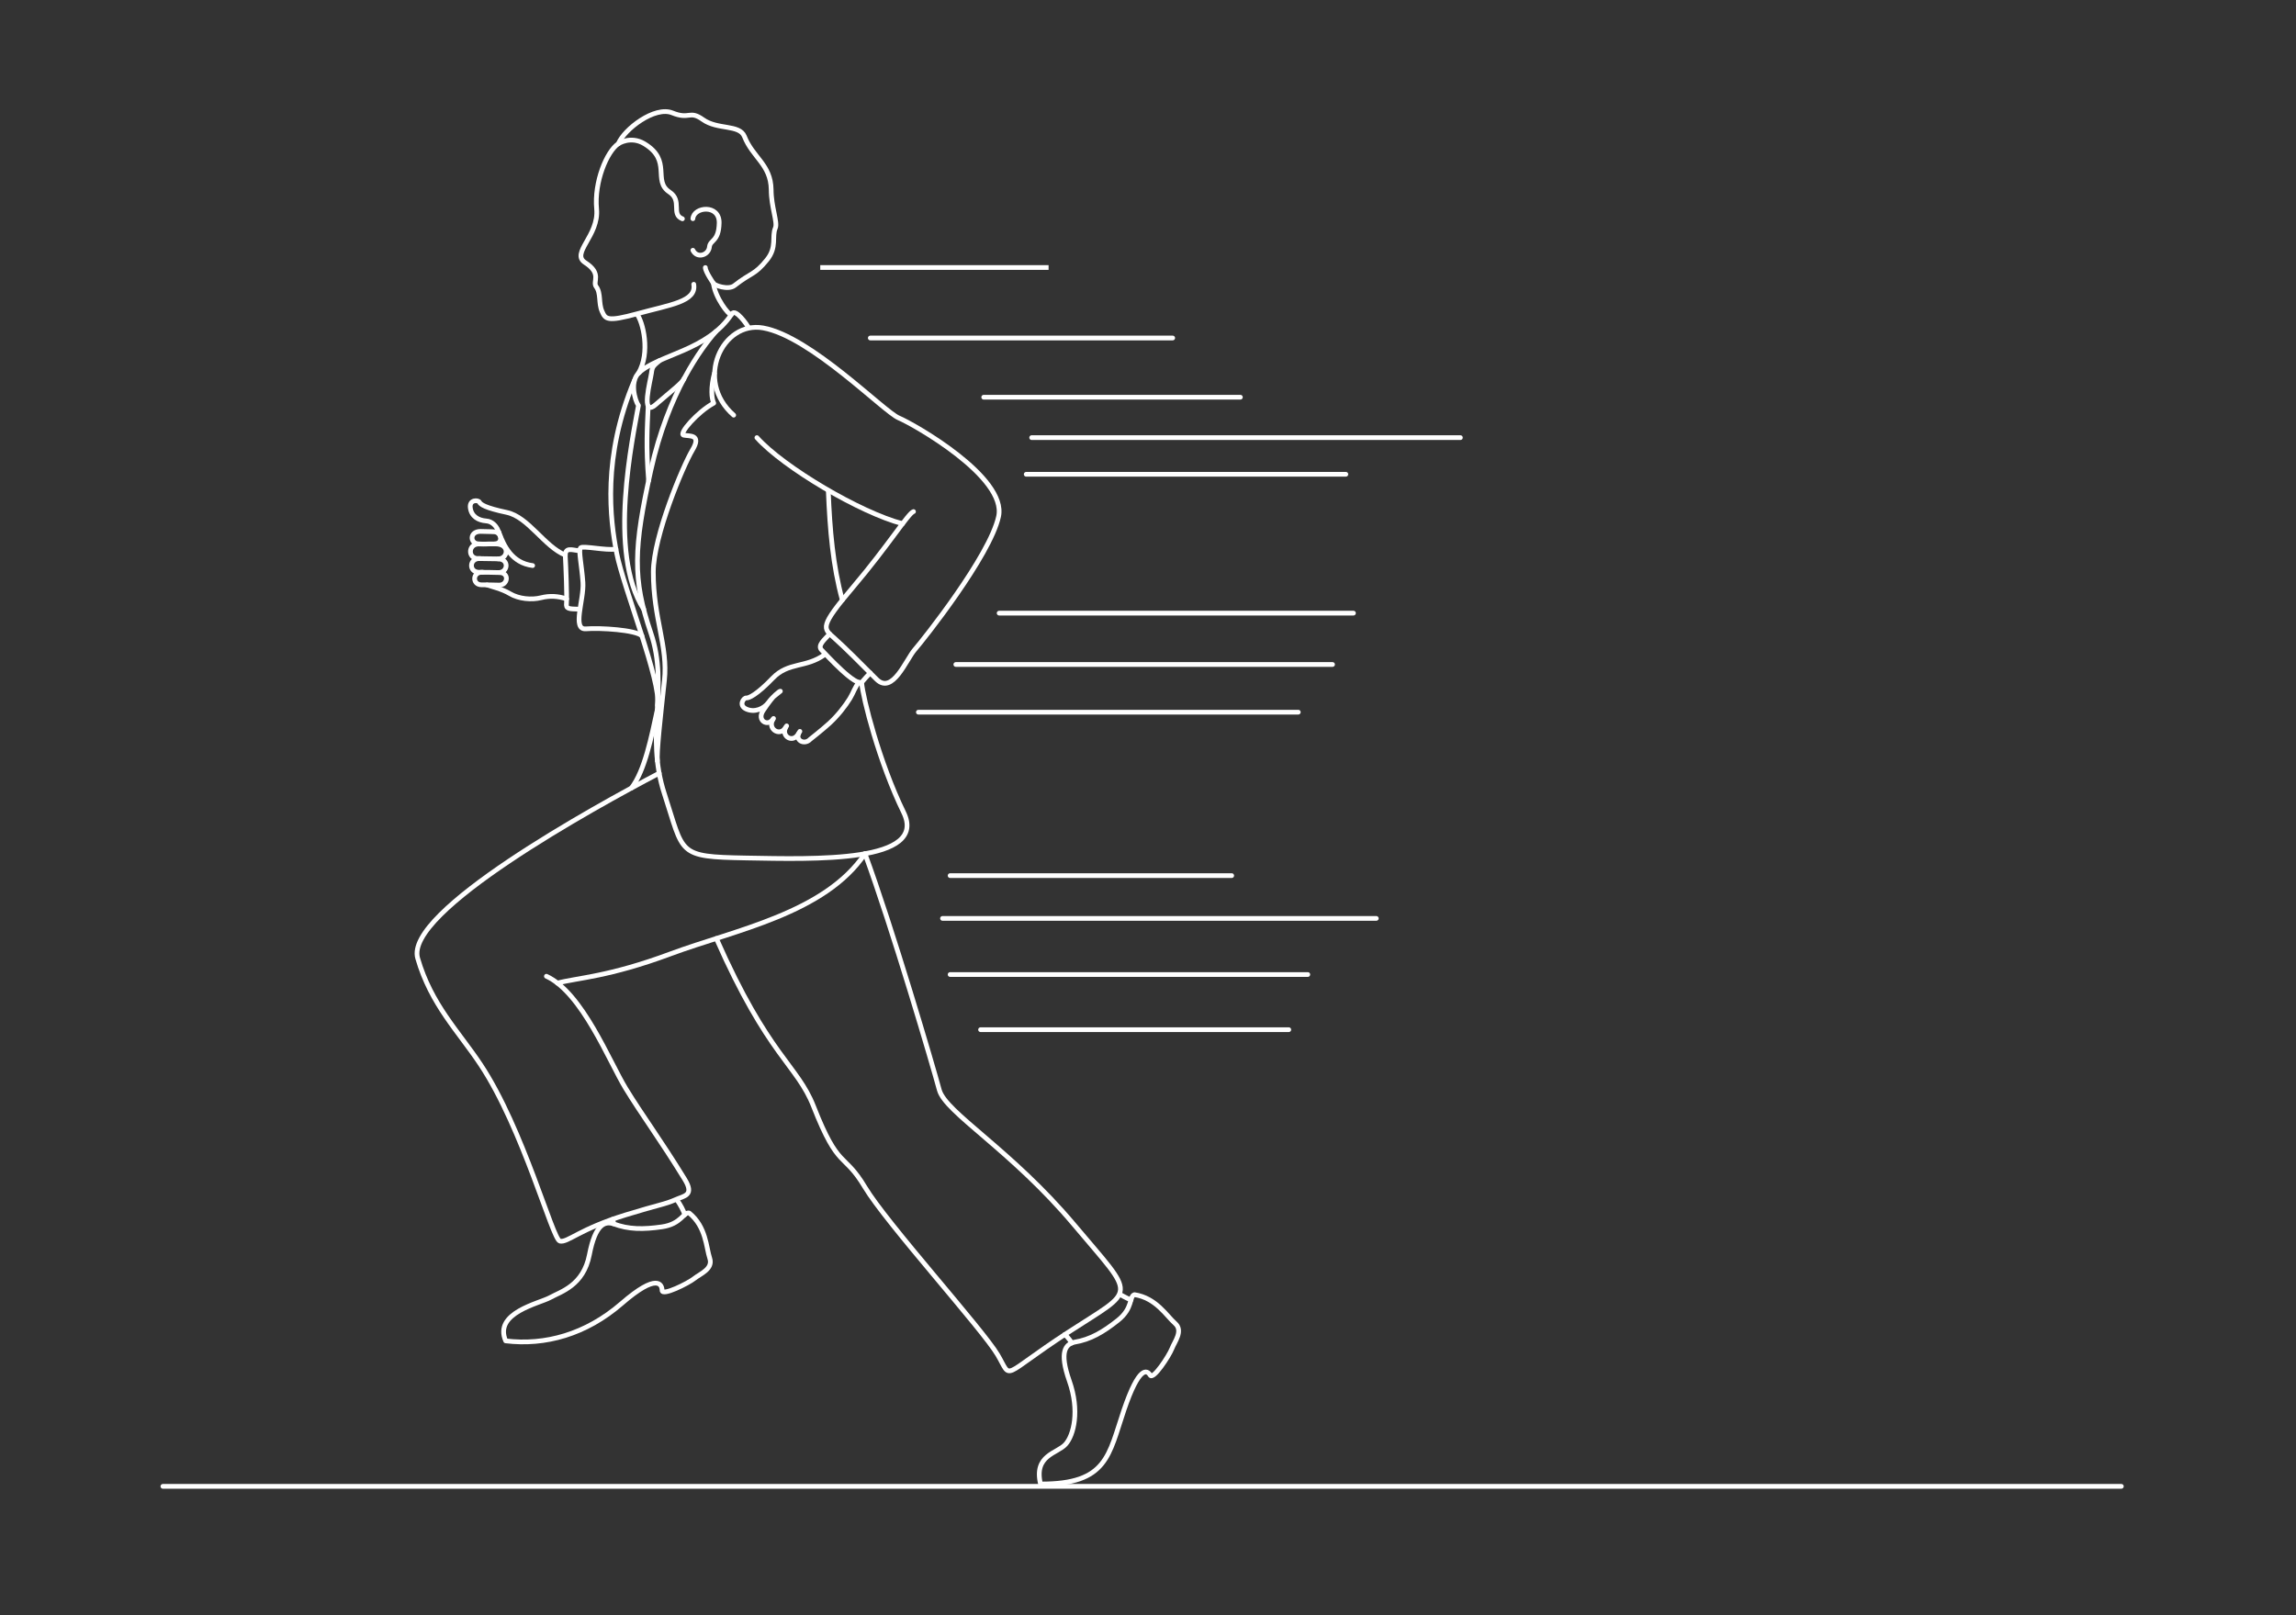 <?xml version="1.0" encoding="utf-8"?>
<!-- Generator: Adobe Illustrator 15.0.2, SVG Export Plug-In . SVG Version: 6.00 Build 0)  -->
<!DOCTYPE svg PUBLIC "-//W3C//DTD SVG 1.1//EN" "http://www.w3.org/Graphics/SVG/1.1/DTD/svg11.dtd">
<svg version="1.1" id="Layer_1" xmlns="http://www.w3.org/2000/svg" xmlns:xlink="http://www.w3.org/1999/xlink" x="0px" y="0px"
	 width="972px" height="684px" viewBox="0 0 972 684" enable-background="new 0 0 972 684" xml:space="preserve">
<rect x="0" y="0" width="972" height="684" fill="#333333" stroke="none"/>
<g>
	<defs>
		<rect id="SVGID_1_" width="972" height="684"/>
	</defs>
	<clipPath id="SVGID_2_">
		<use xlink:href="#SVGID_1_"  overflow="visible"/>
	</clipPath>
	
		<path clip-path="url(#SVGID_2_)" fill="none" stroke="#FFFFFF" stroke-width="2" stroke-linecap="round" stroke-linejoin="round" stroke-miterlimit="10" d="
		M293.326,92.609c0.425-5.141,11.313-6.155,11.135,1.822c-0.178,7.977-3.816,7.076-4.117,10.09
		c-0.354,3.546-5.223,5.098-7.018,1.453"/>
	
		<path clip-path="url(#SVGID_2_)" fill="none" stroke="#FFFFFF" stroke-width="2" stroke-linecap="round" stroke-linejoin="round" stroke-miterlimit="10" d="
		M288.893,92.652c-4.963-1.95,0.102-7.66-5.495-11.345c-7.268-4.786,1.241-13.295-10.636-20.439c-5.827-3.505-10.994,0-10.994,0
		c-4.869,3.246-10.28,16.232-9.198,27.595c1.082,11.362-11.065,18.726-4.869,22.725c7.33,4.732,3.054,8.014,4.676,10.178
		c2.127,2.836,0.935,6.987,2.48,10.459c1.449,3.256,1.95,4.609,15.028,1.006c13.919-3.834,25.034-5.083,23.807-12.445"/>
	
		<path clip-path="url(#SVGID_2_)" fill="none" stroke="#FFFFFF" stroke-width="2" stroke-linecap="round" stroke-linejoin="round" stroke-miterlimit="10" d="
		M261.769,60.868c2.484-6.149,15.424-16.077,22.87-13.063c7.445,3.014,7.125-1.316,12.94,2.836
		c6.204,4.431,15.421,1.948,17.549,7.091c3.545,9.038,11.167,11.875,11.344,22.513c0,7.453,2.812,13.884,1.773,16.306
		c-1.596,3.719,0.811,8.059-3.546,13.472c-5.283,6.565-6.597,5.25-13.826,10.946c-2.629,1.971-8.509-0.135-8.863-1.021
		c0,0-3.406-4.892-3.406-6.644"/>
	
		<path clip-path="url(#SVGID_2_)" fill="none" stroke="#FFFFFF" stroke-width="2" stroke-linejoin="round" stroke-miterlimit="10" d="
		M269.585,132.914c2.646,3.338,5.836,16.456,0.695,25.142c8.334-7.972,29.251-9.39,39.532-25.142
		c1.596-2.506,6.545,4.779,7.255,6.02"/>
	
		<path clip-path="url(#SVGID_2_)" fill="none" stroke="#FFFFFF" stroke-width="2" stroke-linecap="round" stroke-linejoin="round" stroke-miterlimit="10" d="
		M302.009,119.948c0.719,6.018,6.45,13.514,7.57,13.316"/>
	
		<path clip-path="url(#SVGID_2_)" fill="none" stroke="#FFFFFF" stroke-width="2" stroke-linecap="round" stroke-linejoin="round" stroke-miterlimit="10" d="
		M279.347,152.612c-2.858,2.432-3.213,2.604-3.567,5.443c-0.355,2.839-4.765,18.97,1.783,13.298
		c6.548-5.673,11.481-9.403,12.013-10.999"/>
	
		<path clip-path="url(#SVGID_2_)" fill="none" stroke="#FFFFFF" stroke-width="2" stroke-linecap="round" stroke-linejoin="round" stroke-miterlimit="10" d="
		M303.105,140.363c-6.231,7.059-20.257,25.901-27.565,58.788c-7.308,32.886-7.83,45.935,0,68.904
		c7.83,22.969-2.612,42.544,5.74,68.123c8.352,25.58,5.221,26.623,34.453,27.146c29.233,0.521,77.256,2.088,66.815-19.314
		c-10.44-21.403-17.227-48.547-17.749-54.811"/>
	
		<path clip-path="url(#SVGID_2_)" fill="none" stroke="#FFFFFF" stroke-width="2" stroke-linecap="round" stroke-linejoin="round" stroke-miterlimit="10" d="
		M310.603,175.806c-16.818-14.643-4.809-39.992,12.436-36.942c20.073,3.55,51.157,35.496,57.421,38.107
		c6.265,2.61,45.938,25.056,42.284,41.761c-3.655,16.704-31.843,52.199-35.497,56.375c-3.655,4.177-9.397,19.315-16.183,12.529
		c-6.786-6.787-13.195-13.286-17.893-17.462c-4.698-4.176-6.48-4.517,8.137-21.744c14.617-17.227,23.329-31.267,25.417-31.789"/>
	
		<path clip-path="url(#SVGID_2_)" fill="none" stroke="#FFFFFF" stroke-width="2" stroke-linecap="round" stroke-linejoin="round" stroke-miterlimit="10" d="
		M320.429,185.32c11.259,12.582,43.896,31.843,61.661,36.446"/>
	
		<path clip-path="url(#SVGID_2_)" fill="none" stroke="#FFFFFF" stroke-width="2" stroke-linejoin="round" stroke-miterlimit="10" d="
		M302.548,157.652c-1.81,6.61-1.278,11.269-0.387,13.051c-6.786,3.655-15.028,13.05-12.734,13.573
		c2.294,0.522,7.773-0.522,3.728,6.264c-4.044,6.786-16.561,36.532-16.572,51.679c-0.015,19.839,6.264,31.322,4.698,45.938
		c-1.566,14.617-3.442,30.823-2.926,34.491"/>
	
		<path clip-path="url(#SVGID_2_)" fill="none" stroke="#FFFFFF" stroke-width="2" stroke-linecap="round" stroke-linejoin="round" stroke-miterlimit="10" d="
		M272.494,257.969c-15.367-23.835-4.511-73.056-2.214-86.269c-1.501-2.088-3.884-10.456,0.443-14.048"/>
	
		<path clip-path="url(#SVGID_2_)" fill="none" stroke="#FFFFFF" stroke-width="2" stroke-linecap="round" stroke-linejoin="round" stroke-miterlimit="10" d="
		M274.403,171.935c-0.389,9.245-0.982,16.916,0.176,31.608"/>
	
		<path clip-path="url(#SVGID_2_)" fill="none" stroke="#FFFFFF" stroke-width="2" stroke-linecap="round" stroke-linejoin="round" stroke-miterlimit="10" d="
		M268.504,161.244c-13.563,32.228-10.217,58.795-7.417,73.078c2.873,14.65,19.004,54.61,17.258,64.36"/>
	
		<path clip-path="url(#SVGID_2_)" fill="none" stroke="#FFFFFF" stroke-width="2" stroke-linecap="round" stroke-linejoin="round" stroke-miterlimit="10" d="
		M278.238,300.69c-2.437,11.185-5.227,25.653-10.949,33.031"/>
	
		<path clip-path="url(#SVGID_2_)" fill="none" stroke="#FFFFFF" stroke-width="2" stroke-linecap="round" stroke-linejoin="round" stroke-miterlimit="10" d="
		M350.656,207.853c0.661,16.613,1.94,31.616,5.933,46.262"/>
	
		<path clip-path="url(#SVGID_2_)" fill="none" stroke="#FFFFFF" stroke-width="2" stroke-linecap="round" stroke-linejoin="round" stroke-miterlimit="10" d="
		M260.744,232.515c-4.014,0.707-13.961-1.532-14.956-0.537c-0.994,0.995,0.498,7.461,0.995,14.672
		c0.498,7.212-4.725,20.143,1.244,19.646c5.968-0.498,21.065,0.442,23.712,2.956"/>
	
		<path clip-path="url(#SVGID_2_)" fill="none" stroke="#FFFFFF" stroke-width="2" stroke-linecap="round" stroke-linejoin="round" stroke-miterlimit="10" d="
		M245.142,233.207c-3.079-0.271-6.067-1.726-5.818,2.501c0.248,4.228,0.745,17.159,0.497,19.646
		c-0.249,2.487,0.695,2.496,5.321,2.616"/>
	
		<path clip-path="url(#SVGID_2_)" fill="none" stroke="#FFFFFF" stroke-width="2" stroke-linecap="round" stroke-linejoin="round" stroke-miterlimit="10" d="
		M239.328,235.061c-8.9-3.614-15.647-16.144-24.803-18.071c-9.156-1.928-11.084-3.374-11.565-4.337
		c-0.482-0.964-4.337-1.181-3.855,2.421c0.481,3.602,3.373,5.289,6.746,5.53c2.675,0.191,4.138,2.352,4.629,3.239
		c0.128,0.231,0.545,1.19,0.726,1.574"/>
	
		<path clip-path="url(#SVGID_2_)" fill="none" stroke="#FFFFFF" stroke-width="2" stroke-linecap="round" stroke-linejoin="round" stroke-miterlimit="10" d="
		M239.885,253.614c-3.675-1.206-7.048-1.446-10.903-0.482c-3.855,0.963-9.3,0.543-13.134-1.747c-3.411-2.04-7.757-2.977-9.685-3.7"
		/>
	
		<path clip-path="url(#SVGID_2_)" fill="none" stroke="#FFFFFF" stroke-width="2" stroke-linecap="round" stroke-linejoin="round" stroke-miterlimit="10" d="
		M208.893,225.184c3.484-0.151,4.473,5.237,0.219,5.164c-3.963-0.069-2.858,0.173-6.495-0.011c-3.787-0.193-3.899-5.39,0.925-5.303
		C208.341,225.12,208.893,225.184,208.893,225.184z"/>
	
		<path clip-path="url(#SVGID_2_)" fill="none" stroke="#FFFFFF" stroke-width="2" stroke-linecap="round" stroke-linejoin="round" stroke-miterlimit="10" d="
		M203.077,230.359c-4.951-0.328-5.233,6.155-0.685,6.177c4.256,0.019,5.488,0.129,8.469,0.129c4.419,0,5.113-6.556-1.395-6.331"/>
	
		<path clip-path="url(#SVGID_2_)" fill="none" stroke="#FFFFFF" stroke-width="2" stroke-linecap="round" stroke-linejoin="round" stroke-miterlimit="10" d="
		M203.345,236.541c-4.795-0.322-4.99,5.771-0.583,5.791c4.122,0.019,5.316,0.054,8.203,0.125c4.1,0.101,4.757-5.718-0.104-5.792"/>
	
		<path clip-path="url(#SVGID_2_)" fill="none" stroke="#FFFFFF" stroke-width="2" stroke-linecap="round" stroke-linejoin="round" stroke-miterlimit="10" d="
		M204.315,242.341c-4.354-0.295-4.488,5.291-0.488,5.309c3.743,0.015,4.828,0.048,7.448,0.113c3.724,0.092,4.519-5.25,0.105-5.317"
		/>
	
		<path clip-path="url(#SVGID_2_)" fill="none" stroke="#FFFFFF" stroke-width="2" stroke-linecap="round" stroke-linejoin="round" stroke-miterlimit="10" d="
		M351.233,268.446c-2.12,2.384-5.355,4.872-3.364,6.864c1.991,1.991,14.793,16.151,17.175,13.351
		c2.538-2.983,3.391-3.654,3.391-3.654"/>
	
		<path clip-path="url(#SVGID_2_)" fill="none" stroke="#FFFFFF" stroke-width="2" stroke-linecap="round" stroke-linejoin="round" stroke-miterlimit="10" d="
		M279.066,327.433c-27.47,14.378-107.944,58.733-102.241,78.377c5.703,19.644,17.284,30.932,26.614,44.989
		c18.098,27.268,30.482,74.116,33.583,74.771c3.347,0.706,8.015-4.995,27.99-11.147c14.125-4.351,16.381-4.352,21.087-6.454
		c3.616-1.616,7.989-1.725,3.746-8.634c-10.402-16.94-17.972-26.992-24.942-38.397c-6.97-11.405-18.377-40.553-33.584-47.524"/>
	
		<path clip-path="url(#SVGID_2_)" fill="none" stroke="#FFFFFF" stroke-width="2" stroke-linecap="round" stroke-linejoin="round" stroke-miterlimit="10" d="
		M366.188,361.521c-17.022,25.277-55.027,32.247-82.274,42.386c-26.345,9.803-39.401,10.131-47.939,12.396"/>
	
		<path clip-path="url(#SVGID_2_)" fill="none" stroke="#FFFFFF" stroke-width="2" stroke-linecap="round" stroke-linejoin="round" stroke-miterlimit="10" d="
		M366.188,361.521c11.379,30.835,28.93,90.546,31.465,100.051c2.535,9.505,30.415,25.345,57.028,57.027
		c26.613,31.683,26.613,26.613-2.535,45.623c-29.147,19.01-23.445,20.277-29.781,9.505c-6.337-10.772-47.088-55.763-56.177-70.97
		s-11.051-6.946-21.763-34.217c-6.969-17.744-19.009-20.912-41.168-71.138"/>
	
		<path clip-path="url(#SVGID_2_)" fill="none" stroke="#FFFFFF" stroke-width="2" stroke-linecap="round" stroke-linejoin="round" stroke-miterlimit="10" d="
		M259.612,518.202c-3.512-1.033-7.565,0.001-10.087,13.114s-12.106,15.636-16.645,18.156c-4.539,2.522-24.021,6.406-18.798,18.343
		c16.644,2.018,33.929-2.707,49.061-15.82c15.131-13.113,17.149-8.07,17.149-5.548s11.096-3.026,13.618-5.044
		c2.521-2.018,8.07-4.035,6.556-8.574c-1.513-4.539-1.499-13.33-8.709-19.166c-2.387-0.504-3.288,4.684-11.527,5.86
		C272.403,520.641,266.105,520.7,259.612,518.202z"/>
	
		<path clip-path="url(#SVGID_2_)" fill="none" stroke="#FFFFFF" stroke-width="2" stroke-linecap="round" stroke-linejoin="round" stroke-miterlimit="10" d="
		M454.797,568.378c-3.553,0.879-6.532,3.817-2.093,16.412c4.439,12.594,1.868,22.97-1.605,26.829
		c-3.531,3.924-13.536,4.512-10.594,16.797c28.342,0.162,28.863-12.349,35.312-31.305c6.448-18.956,9.813-16.959,11.085-14.781
		s8.054-8.212,9.213-11.226c1.158-3.014,4.932-7.556,1.335-10.711c-3.598-3.155-8.021-10.753-17.19-12.153
		c-2.315,0.769-0.475,5.702-6.996,10.876C467.071,564.03,461.663,567.258,454.797,568.378z"/>
	
		<path clip-path="url(#SVGID_2_)" fill="none" stroke="#FFFFFF" stroke-width="2" stroke-linecap="round" stroke-linejoin="round" stroke-miterlimit="10" d="
		M286.646,508.193c1.147,1.602,2.907,4.678,3.2,6.229"/>
	
		<path clip-path="url(#SVGID_2_)" fill="none" stroke="#FFFFFF" stroke-width="2" stroke-linecap="round" stroke-linejoin="round" stroke-miterlimit="10" d="
		M259.4,516.307c0.25,0.804,0.355,1.576,0.212,1.896"/>
	
		<path clip-path="url(#SVGID_2_)" fill="none" stroke="#FFFFFF" stroke-width="2" stroke-linecap="round" stroke-linejoin="round" stroke-miterlimit="10" d="
		M474.335,548.24c0,0,2.26,1.331,4.462,2.247"/>
	
		<path clip-path="url(#SVGID_2_)" fill="none" stroke="#FFFFFF" stroke-width="2" stroke-linecap="round" stroke-linejoin="round" stroke-miterlimit="10" d="
		M450.688,565.179c1.388,0.817,3.046,3.547,3.046,3.547"/>
	
		<path clip-path="url(#SVGID_2_)" fill="none" stroke="#FFFFFF" stroke-width="2" stroke-linecap="round" stroke-linejoin="round" stroke-miterlimit="10" d="
		M327.193,304.634c-2.24,3.209-6.881,0.444-4.136-3.71c2.541-3.846,4.342-5.843,4.342-5.843l2.964-2.385
		c-0.436-0.052-3.362,2.483-4.992,4.719c-2.056,2.822-6.017,4.395-9.434,2.846c-3.416-1.548-1.119-4.804-0.011-4.698
		c1.107,0.106,4.506-1.429,11.201-8.389c6.695-6.96,14.006-4.179,22.039-9.993"/>
	
		<path clip-path="url(#SVGID_2_)" fill="none" stroke="#FFFFFF" stroke-width="2" stroke-linecap="round" stroke-linejoin="round" stroke-miterlimit="10" d="
		M327.465,304.243c-2.996,4.155,2.525,7.948,5.031,3.978"/>
	
		<path clip-path="url(#SVGID_2_)" fill="none" stroke="#FFFFFF" stroke-width="2" stroke-linecap="round" stroke-linejoin="round" stroke-miterlimit="10" d="
		M333.021,307.391c-2.82,3.906,2.029,7.322,4.534,3.991c0.074-0.098,0.472-0.604,0.542-0.715"/>
	
		<path clip-path="url(#SVGID_2_)" fill="none" stroke="#FFFFFF" stroke-width="2" stroke-linecap="round" stroke-linejoin="round" stroke-miterlimit="10" d="
		M338.629,309.713c-2.639,3.649,1.893,6.036,4.378,3.331c0,0,4.956-3.872,8.059-6.698c3.58-3.26,6.774-7.388,8.712-10.539
		c1.497-2.432,2.144-4.908,3.865-6.852"/>
	<line clip-path="url(#SVGID_2_)" fill="#FFFFFF" x1="68.958" y1="629.416" x2="898.06" y2="629.416"/>
	
		<line clip-path="url(#SVGID_2_)" fill="none" stroke="#FFFFFF" stroke-width="2" stroke-linecap="round" stroke-linejoin="round" stroke-miterlimit="10" x1="68.958" y1="629.416" x2="898.06" y2="629.416"/>
	
		<line clip-path="url(#SVGID_2_)" fill="none" stroke="#FFFFFF" stroke-width="2" stroke-miterlimit="10" x1="347.246" y1="113.279" x2="443.914" y2="113.279"/>
	
		<line clip-path="url(#SVGID_2_)" fill="none" stroke="#FFFFFF" stroke-width="2" stroke-linecap="round" stroke-linejoin="round" stroke-miterlimit="10" x1="368.435" y1="143.13" x2="496.452" y2="143.13"/>
	
		<line clip-path="url(#SVGID_2_)" fill="none" stroke="#FFFFFF" stroke-width="2" stroke-linecap="round" stroke-linejoin="round" stroke-miterlimit="10" x1="416.452" y1="168.205" x2="525.109" y2="168.205"/>
	
		<line clip-path="url(#SVGID_2_)" fill="none" stroke="#FFFFFF" stroke-width="2" stroke-linecap="round" stroke-linejoin="round" stroke-miterlimit="10" x1="436.75" y1="185.32" x2="618.243" y2="185.32"/>
	
		<line clip-path="url(#SVGID_2_)" fill="none" stroke="#FFFFFF" stroke-width="2" stroke-linecap="round" stroke-linejoin="round" stroke-miterlimit="10" x1="434.446" y1="200.841" x2="569.76" y2="200.841"/>
	
		<line clip-path="url(#SVGID_2_)" fill="none" stroke="#FFFFFF" stroke-width="2" stroke-linecap="round" stroke-linejoin="round" stroke-miterlimit="10" x1="422.981" y1="259.639" x2="572.982" y2="259.639"/>
	
		<line clip-path="url(#SVGID_2_)" fill="none" stroke="#FFFFFF" stroke-width="2" stroke-linecap="round" stroke-linejoin="round" stroke-miterlimit="10" x1="404.645" y1="281.386" x2="564.123" y2="281.386"/>
	
		<line clip-path="url(#SVGID_2_)" fill="none" stroke="#FFFFFF" stroke-width="2" stroke-linecap="round" stroke-linejoin="round" stroke-miterlimit="10" x1="388.796" y1="301.581" x2="549.625" y2="301.581"/>
	
		<line clip-path="url(#SVGID_2_)" fill="none" stroke="#FFFFFF" stroke-width="2" stroke-linecap="round" stroke-linejoin="round" stroke-miterlimit="10" x1="402.231" y1="370.794" x2="521.437" y2="370.794"/>
	
		<line clip-path="url(#SVGID_2_)" fill="none" stroke="#FFFFFF" stroke-width="2" stroke-linecap="round" stroke-linejoin="round" stroke-miterlimit="10" x1="399.009" y1="388.912" x2="582.65" y2="388.912"/>
	
		<line clip-path="url(#SVGID_2_)" fill="none" stroke="#FFFFFF" stroke-width="2" stroke-linecap="round" stroke-linejoin="round" stroke-miterlimit="10" x1="402.231" y1="412.677" x2="553.654" y2="412.677"/>
	
		<line clip-path="url(#SVGID_2_)" fill="none" stroke="#FFFFFF" stroke-width="2" stroke-linecap="round" stroke-miterlimit="10" x1="415.118" y1="436.034" x2="545.6" y2="436.034"/>
	
		<path clip-path="url(#SVGID_2_)" fill="none" stroke="#FFFFFF" stroke-width="2" stroke-linecap="round" stroke-linejoin="round" stroke-miterlimit="10" d="
		M211.206,225.417c2.097,5.706,5.461,12.967,14.282,14.077"/>
</g>
</svg>
